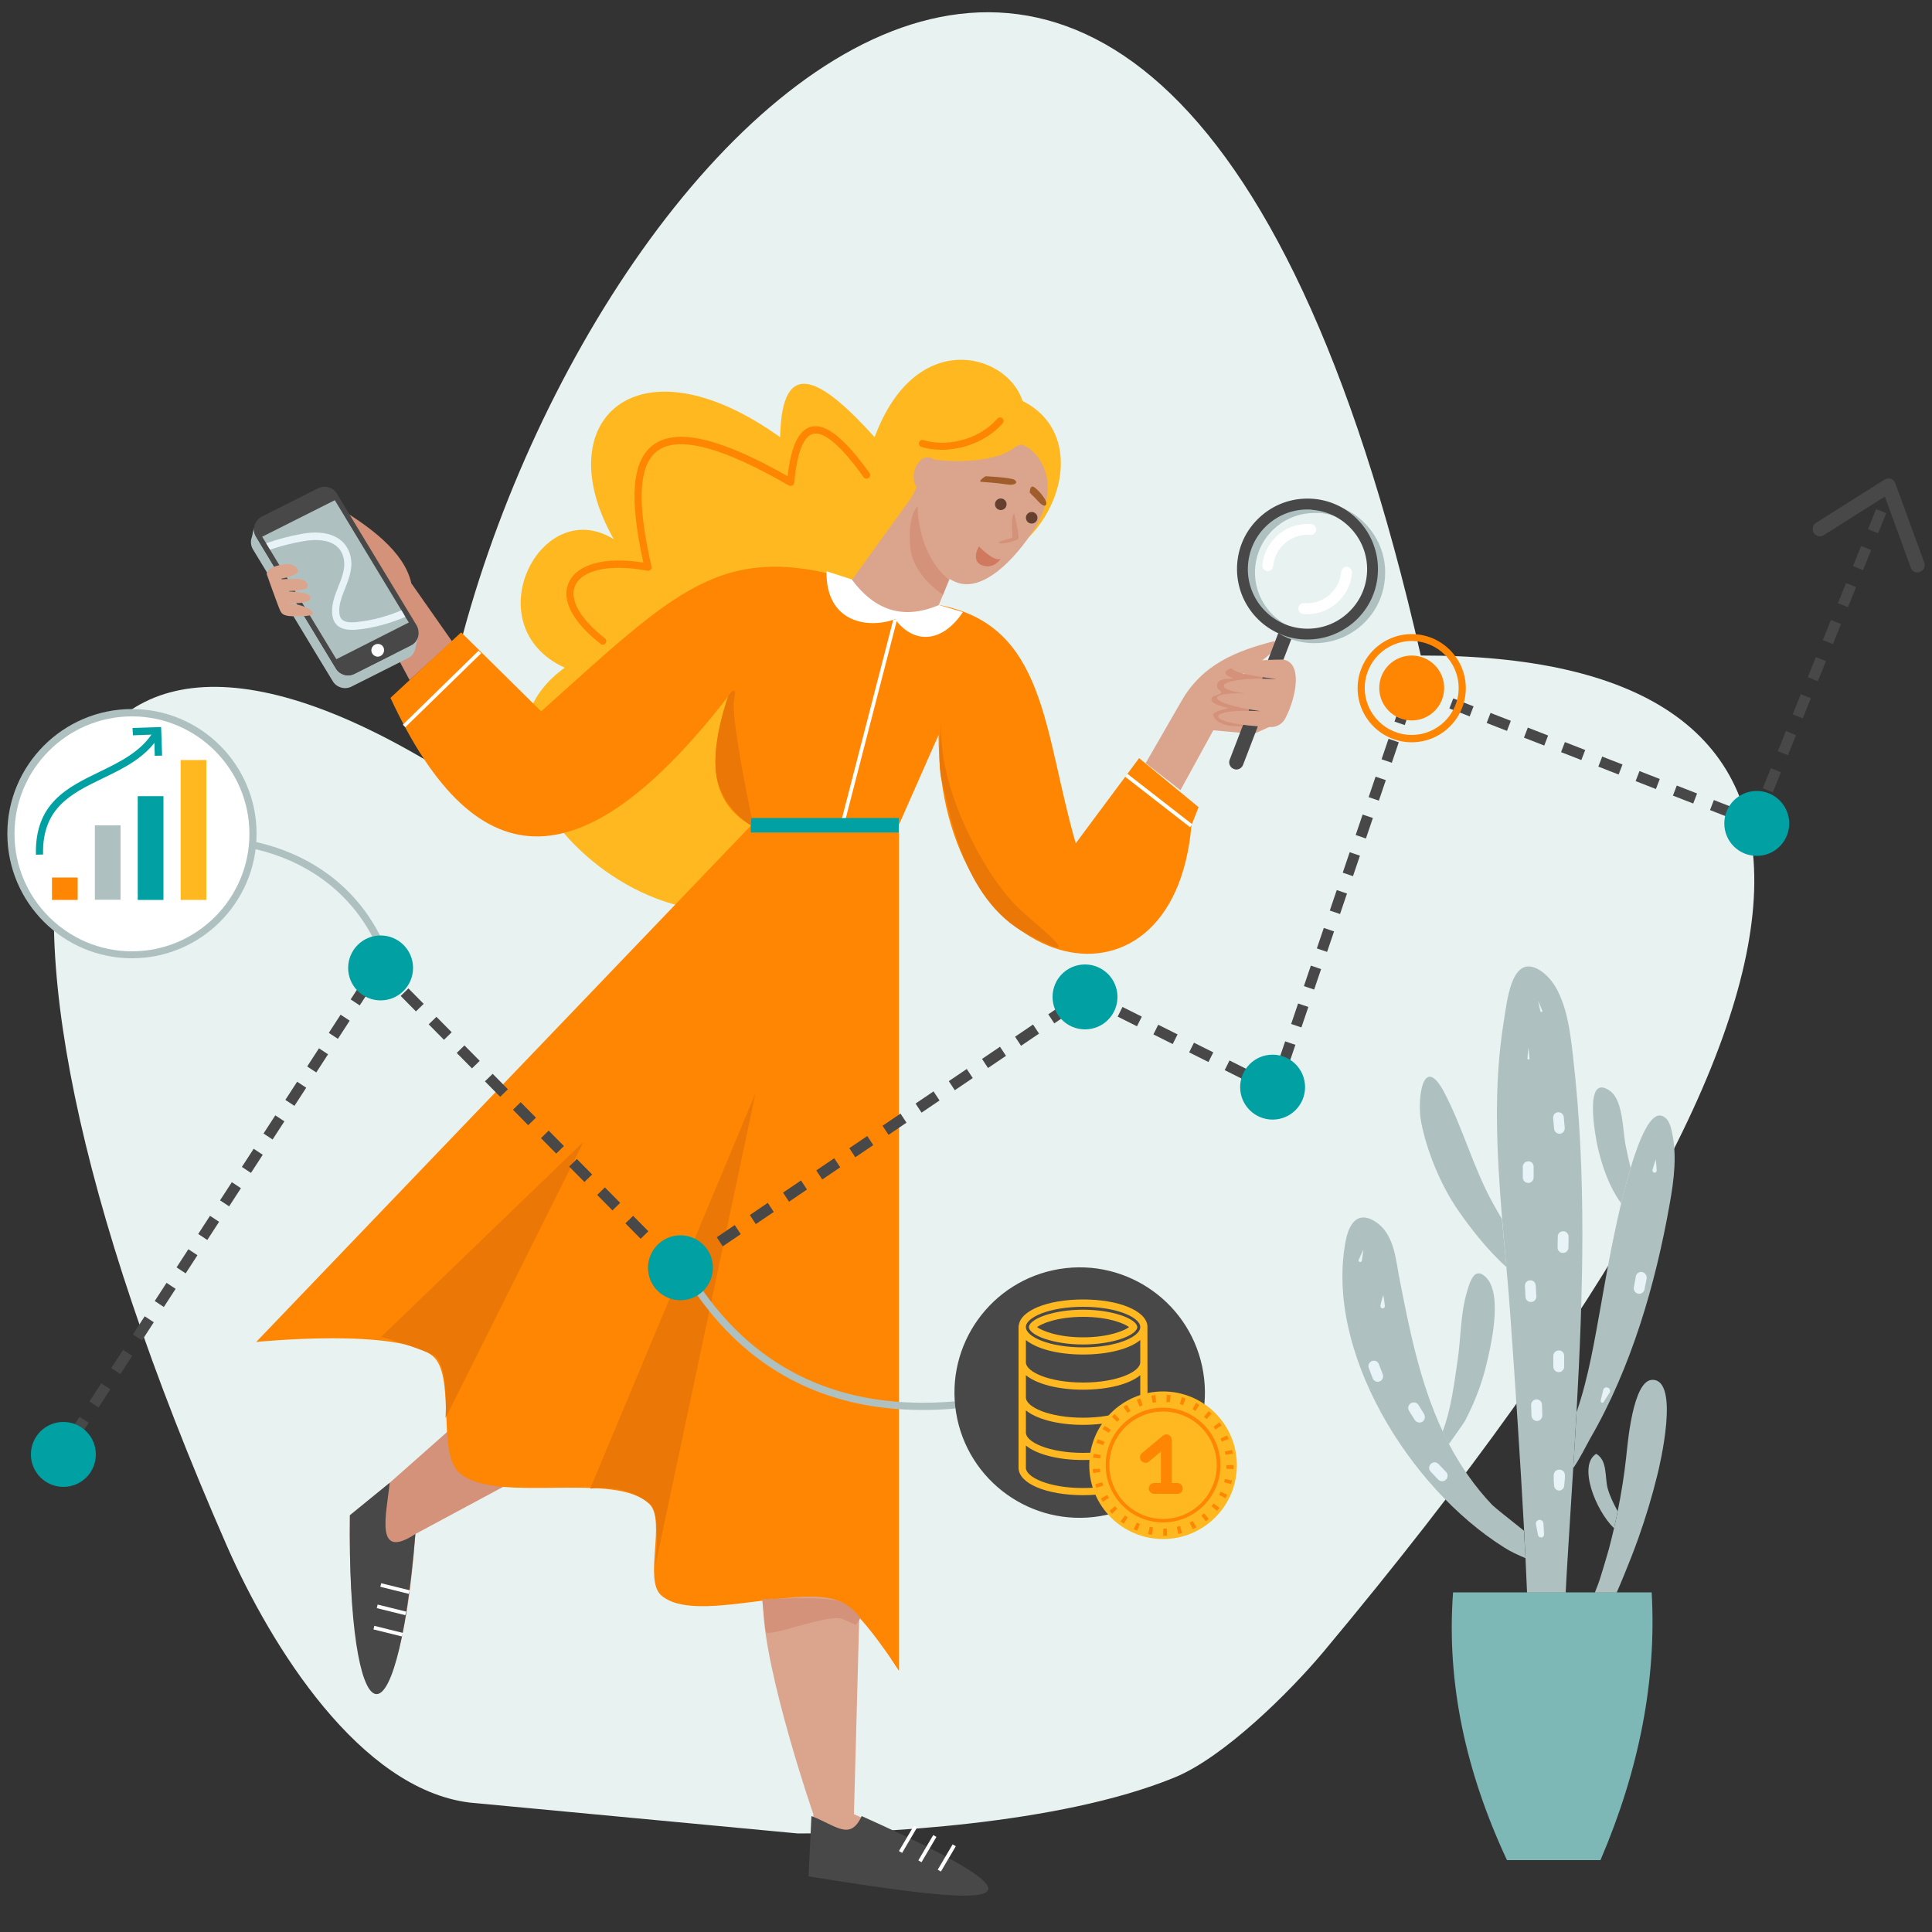 <?xml version="1.0" encoding="utf-8"?>
<!-- Generator: Adobe Illustrator 24.2.3, SVG Export Plug-In . SVG Version: 6.00 Build 0)  -->
<svg version="1.1" id="Layer_1" xmlns="http://www.w3.org/2000/svg" xmlns:xlink="http://www.w3.org/1999/xlink" x="0px" y="0px"
	 viewBox="0 0 1000 1000" style="enable-background:new 0 0 1000 1000;" xml:space="preserve">
<rect x="0" y="0" width="1000" height="1000" fill="#333333" stroke="none"/>
<style type="text/css">
	.st0{fill:#E7F2F1;}
	.st1{fill:#7DB7B6;}
	.st2{fill:#AEC1C0;}
	.st3{fill:#E8F3F8;}
	.st4{fill:#D39279;}
	.st5{fill:#DBA58D;}
	.st6{fill:#484848;}
	.st7{fill:#FFFFFF;}
	.st8{fill:#FF8602;}
	.st9{fill:#FFB81F;}
	.st10{fill:#00A0A3;}
	.st11{fill:#EA7706;}
	.st12{fill:#D1795E;}
	.st13{fill:#66402F;}
	.st14{fill:#A05D2B;}
</style>
<path class="st0" d="M735.4,339.3c-142.1-624.4-471.1-231.8-509.7,57.3C19.5,271.4-40.5,439.8,117.5,800.3
	C140.5,852.6,186.3,925.9,243,933l170,16c39,0,134.8-4.3,195-29c25.4-10.4,59.4-44,77-65C988.1,492.2,959.6,339,735.4,339.3z"/>
<path class="st1" d="M828.4,962.8h-48.4c-21.2-45.4-31.4-91.5-27.9-138.6h102.8C857.5,869.6,848.5,915.9,828.4,962.8z"/>
<path class="st2" d="M816,731c-0.4,6.4-0.7,12.9-1.1,19.3c-0.2,3.2-0.4,6.4-0.6,9.6c-0.9,15.5-2,31-2.9,46.6
	c-0.4,5.9-0.7,11.9-1,17.8h-20c-0.3-5.9-0.5-11.8-0.8-17.7c-0.2-4.7-0.5-9.4-0.7-14.1c-2-36.5-4.4-73-7-109.5
	c-0.6-9-1.4-18.1-2.2-27.2c-0.7-8.2-1.5-16.5-2.2-24.8c-2.8-34.2-4.6-68.7,0.8-102c1.7-10.2,3.8-35.5,18.2-27.1
	c13.9,8.1,16.2,31.8,17.7,45C821.3,608,819.4,669.6,816,731z"/>
<path class="st2" d="M864.2,623.3c-7.3,41.3-19.8,84.5-41.2,121.4c-0.1,0.1-0.1,0.2-0.2,0.4c-2,3.5-4.9,9.6-8.5,14.8
	c0.2-3.2,0.4-6.4,0.6-9.6c0.4-6.4,0.8-12.9,1.1-19.3c6.4-18.5,9.4-37.8,12.9-56.9c0.9-4.9,4.8-28.6,10.2-51.3
	c1.5-6.3,3.2-12.6,4.9-18.3c4.9-16.3,10.5-28.6,16-27c3.1,0.9,4.4,4.2,5.1,7.2C868.2,597.3,866.5,610.5,864.2,623.3z"/>
<path class="st2" d="M857.8,763.6c-2.7,11-6,21.9-9.8,32.6c-2.3,6.4-4.8,12.8-7.4,19.1c-1.2,2.8-2.4,5.9-3.8,9h-11.3
	c1.2-2.9,2.3-5.9,3.2-8.9c1.4-4.5,2.8-9.2,4.1-13.8c0.9-3.5,1.8-7,2.6-10.5c0.7-2.9,1.3-5.9,1.9-8.8c1.9-9.4,3.4-18.8,4.4-28
	c0.7-6,3.3-40.5,13.8-40.1C869.4,714.6,859.3,757.7,857.8,763.6z"/>
<path class="st2" d="M789.6,806.5c-3.8-1.6-7.6-3.3-11-5.5c-49.6-31.1-93.2-102.2-82-159.1c1.7-8.5,6.1-15.3,15.1-9.7
	c9.7,6.1,10.6,18.7,12.4,28.2c5.2,26.8,10.7,55,22.6,80.4c0.3,0.6,0.5,1.2,0.8,1.7c0.8,1.6,1.6,3.2,2.4,4.8
	c6,11.4,13.4,22.1,22.4,31.6c1.4,1.4,9.2,7.6,16.5,13.4C789.1,797.1,789.3,801.8,789.6,806.5z"/>
<path class="st2" d="M779.7,655.8c-9.9-8.8-19.2-20.9-25.3-29.8c-8.7-12.7-15.9-30.2-18.8-45.1c-2.3-11.7,0.9-37.1,12.4-14.6
	c9.4,18.3,14.6,38,24.5,56.1c1.6,2.8,3.2,5.7,4.9,8.6C778.2,639.3,778.9,647.5,779.7,655.8z"/>
<path class="st2" d="M844,604.5c-1.7,5.7-3.3,12-4.9,18.3c-6.2-8.5-9.8-19-12.1-28.9c-1-4.3-7.8-39.4,6.4-29.2
	c6.8,4.9,6.5,20.6,8,28C842.2,596.6,843,600.5,844,604.5z"/>
<path class="st2" d="M768.8,708.5c-2.4,9.3-6,18.3-10.5,26.9c-0.7,1.3-4.6,6.7-8.4,12.1c-0.8-1.6-1.6-3.2-2.4-4.8
	c-0.3-0.6-0.6-1.2-0.8-1.7c4.5-11.9,6-25.2,7.8-37.2c1.7-11.7,1.4-23.7,4.8-35.2c1.6-5.3,3.8-13.2,9.7-7.6
	C778.3,669.9,771.4,698.2,768.8,708.5z"/>
<path class="st2" d="M837.3,782.2c-0.6,3-1.2,5.9-1.9,8.8c-9.7-9.4-18.7-32.7-9.2-38.5c5.9,3.4,4.4,12,5.9,17.8
	C833.3,774.6,835.3,778.5,837.3,782.2z"/>
<g>
	<path class="st3" d="M796.1,517.9l2.2,5.2c0.1,0.3,0,0.6-0.3,0.7c-0.3,0.1-0.6,0-0.7-0.3c0,0,0-0.1,0-0.1l0,0L796.1,517.9z"/>
	<path class="st3" d="M809.4,578.2l0.5,5.6c0.1,1.5-1,2.9-2.5,3c-1.5,0.1-2.9-1-3-2.5l0,0l-0.5-5.6l0,0c-0.1-1.5,1-2.9,2.5-3
		C807.9,575.6,809.3,576.7,809.4,578.2z"/>
	<path class="st3" d="M811.9,640.2l-0.1,5.6c0,1.5-1.3,2.8-2.9,2.7c-1.5,0-2.8-1.3-2.7-2.9l0,0l0.1-5.6l0,0c0-1.5,1.3-2.8,2.9-2.7
		C810.7,637.3,811.9,638.6,811.9,640.2z"/>
	<path class="st3" d="M809.6,701.8l0,5.6v0c0,1.5-1.2,2.8-2.8,2.8c-1.5,0-2.8-1.2-2.8-2.8l0-5.6c0-1.5,1.2-2.8,2.8-2.8
		C808.4,698.9,809.6,700.2,809.6,701.8L809.6,701.8z"/>
	<path class="st3" d="M810,763.5c0,0.9,0,1.9-0.1,2.8l-0.3,2.8c-0.1,1.4-1.4,2.5-2.8,2.4c-1.3-0.1-2.3-1.2-2.4-2.5l-0.2-2.8
		c0-0.9,0-1.9,0-2.8c0.1-1.6,1.4-2.8,3-2.7C808.8,760.7,810,762,810,763.5z"/>
</g>
<g>
	<path class="st3" d="M791.1,542.2l0.6,5.6c0,0.3-0.2,0.6-0.5,0.6c-0.3,0-0.6-0.2-0.6-0.5c0,0,0-0.1,0-0.1L791.1,542.2z"/>
	<path class="st3" d="M793.8,603.9l0,5.6c0,1.5-1.3,2.8-2.8,2.8c-1.5,0-2.8-1.3-2.8-2.8l0-5.6c0-1.5,1.3-2.8,2.8-2.8
		C792.6,601,793.8,602.3,793.8,603.9z"/>
	<path class="st3" d="M794.9,665.4l0.3,5.6l0,0c0.1,1.5-1.1,2.9-2.7,2.9c-1.5,0.1-2.9-1.1-2.9-2.7l-0.3-5.6
		c-0.1-1.5,1.1-2.9,2.7-2.9C793.5,662.6,794.8,663.8,794.9,665.4L794.9,665.4z"/>
	<path class="st3" d="M798.1,727l0.2,5.6c0,1.5-1.2,2.8-2.7,2.9c-1.5,0-2.8-1.2-2.9-2.7l0,0l-0.2-5.6l0,0c0-1.5,1.2-2.8,2.7-2.9
		C796.8,724.3,798.1,725.5,798.1,727z"/>
	<path class="st3" d="M798.9,788.6l0.3,5.6l0,0c0,0.8-0.6,1.6-1.5,1.6c-0.8,0-1.4-0.5-1.6-1.2L795,789c-0.2-1.1,0.5-2.1,1.5-2.3
		c1.1-0.2,2.1,0.5,2.3,1.5C798.9,788.3,798.9,788.4,798.9,788.6L798.9,788.6z"/>
</g>
<g>
	<path class="st3" d="M705.7,646.8l-0.8,5.6l0,0.1c-0.1,0.5-0.5,0.8-1,0.7c-0.5-0.1-0.8-0.5-0.7-1c0-0.1,0-0.2,0.1-0.2L705.7,646.8z
		"/>
	<path class="st3" d="M713.7,706.1l2,5.2l0,0.1c0.6,1.4-0.2,3.1-1.6,3.6c-1.4,0.6-3.1-0.2-3.6-1.6l-2-5.3c-0.6-1.4,0.2-3.1,1.6-3.6
		C711.5,703.9,713.2,704.6,713.7,706.1L713.7,706.1z"/>
	<path class="st3" d="M744.6,757.8l3.8,4l0.1,0.1c1.1,1.1,1,2.9-0.1,4c-1.1,1.1-2.9,1-4-0.1h0l-3.9-4.1c-1.1-1.1-1-2.9,0.1-4
		C741.7,756.6,743.4,756.6,744.6,757.8L744.6,757.8z"/>
</g>
<g>
	<path class="st3" d="M716,670.2c0.3,1.9,0.6,3.8,0.8,5.6l0,0.1c0.1,0.7-0.4,1.2-1,1.3c-0.7,0.1-1.2-0.4-1.3-1c0-0.1,0-0.3,0-0.4
		C714.9,673.9,715.4,672,716,670.2z"/>
	<path class="st3" d="M734.2,727.2l2.9,4.7l0,0.1c0.8,1.3,0.4,3-0.9,3.9c-1.3,0.8-3,0.4-3.9-0.9l-3-4.8c-0.8-1.3-0.4-3,0.9-3.9
		C731.7,725.5,733.4,725.9,734.2,727.2L734.2,727.2z"/>
</g>
<g>
	<path class="st3" d="M857,600.1c0.2,1.9,0.4,3.8,0.5,5.7c0,0.6-0.4,1.1-1,1.2c-0.6,0-1.1-0.4-1.2-1c0-0.1,0-0.2,0-0.4
		C855.9,603.7,856.4,601.9,857,600.1z"/>
	<path class="st3" d="M852.3,661.8l-1.1,5.6c-0.3,1.5-1.8,2.5-3.3,2.2c-1.5-0.3-2.5-1.8-2.2-3.3l0-0.1l1-5.5l0-0.1
		c0.3-1.5,1.8-2.5,3.3-2.2C851.6,658.8,852.5,660.3,852.3,661.8z"/>
	<path class="st3" d="M833.1,720.9l-3.1,4.8c-0.2,0.4-0.8,0.5-1.1,0.2c-0.3-0.2-0.4-0.6-0.4-0.9l0,0l1.3-5.5l0,0
		c0.2-1,1.2-1.6,2.2-1.3c1,0.2,1.6,1.2,1.3,2.2C833.3,720.5,833.2,720.7,833.1,720.9z"/>
</g>
<path class="st4" d="M407.3,690.8C403.6,692.6,215,794,215,794c-8,110-35.3,104.6-33.9-9.7l20.6-16.8l162.6-143.9L407.3,690.8z"/>
<path class="st5" d="M419,971l2-32c-0.5-1.1-25-73-26-107l1.2-48.7L445,828l-3,111C556.2,990.2,508.8,985.4,419,971z"/>
<g>
	<defs>
		<path id="SVGID_1_" d="M529,206.7c-8.7-24.2-55.4-36.8-76.3,19.6c-27.2-30.2-48.1-43-48.9,0c-74-53-121-8.5-86.1,52.8
			c-38.1-23.6-72.4,45-25.4,66.5c-76.3,54.8,76.3,187.8,138.9,92l29.4-111.5l19.6-41.1l48.9-66.5V206.7z"/>
	</defs>
	<use xlink:href="#SVGID_1_"  style="overflow:visible;fill:#FFB81F;"/>
	<clipPath id="SVGID_2_">
		<use xlink:href="#SVGID_1_"  style="overflow:visible;"/>
	</clipPath>
</g>
<path class="st4" d="M234,332l-22,20l-15-28c0,0-1.9-23.7-2.8-33.3c-17.7-13.6-24.7-24.8-22.4-29.9c19.7,11.5,37.5,24.8,41.1,41.1
	L234,332z"/>
<path class="st2" d="M216.7,328.6l-1.6,6.4c-0.1,0.6-0.2,1.2-0.4,1.8l-0.1,0.1c-0.6,1.6-1.8,3-3.5,3.8l-29.2,14.7
	c-3.4,1.7-7.6,0.5-9.6-2.7l-10.2-16.8l-1.5-2.5l-19.4-32.1l-1.7-2.8l-8.6-14.2c-1.2-2-1.3-4.4-0.5-6.4l1-4.7c-0.1,1.5,0.2,3,1,4.4
	l9.7,16.1l1.7,2.7l5.7,9.4l6.1,10l4.1,6.8l0,0l4.3,7.1l1.5,2.5l8.4,13.8c2,3.3,6.1,4.5,9.6,2.7l29.2-14.7c2.2-1.1,3.6-3.2,3.9-5.4
	L216.7,328.6z"/>
<path class="st6" d="M216.6,328.7c-0.3,2.2-1.7,4.3-3.9,5.4l-29.2,14.7c-3.4,1.7-7.6,0.5-9.6-2.7l-41.4-68.4c-0.8-1.4-1.2-2.9-1-4.4
	c0.2-2.4,1.7-4.7,4-5.9l29.2-14.7c3.4-1.7,7.6-0.5,9.6,2.7l41.4,68.4C216.5,325.3,216.8,327,216.6,328.7z"/>
<polygon class="st2" points="211.6,322.2 174.1,341.2 139.8,284.6 137.9,281.4 135.7,277.8 173.3,258.9 207.9,316.1 209.8,319.3 "/>
<path class="st7" d="M198.8,336.5c0,1.8-1.4,3.3-3.2,3.4c-1.8,0-3.3-1.4-3.4-3.2c0-1.8,1.4-3.3,3.2-3.4
	C197.3,333.2,198.8,334.6,198.8,336.5z"/>
<path class="st8" d="M620.4,417.8l-3.7,9.3c-9.3,108.4-130.9,78.5-130.9-46.7l-20.6,46.7h-76.6c-22.2-12.5-22-37-11.2-67.3
	c-73.4,94.8-129.7,99.7-175.3,1.4l36.6-33.9l41.4,40.9c69.8-62.5,93-88.2,160.8-68.2l44.9,13.1c55.9,10.3,54.2,65.4,71,123.4
	l32.8-44.1L620.4,417.8z"/>
<path class="st7" d="M485.8,313.1l12.6,3.7c-10.7,16.1-25.4,16.8-35.1,3.7c-13.7,5-35.9,2.1-35.5-24.8l13.1,4.2L485.8,313.1z"/>
<path class="st8" d="M465.3,427.2v437.5c0,0-19.5-30.4-29.9-35.5c-19.4-9.5-68.3,9-89.1-0.8c-1.2-0.6-2.3-1.3-3.3-2
	c-0.4-0.3-0.7-0.6-1-0.9c-8.6-8,2.5-38.2-5.6-46.7c-16.9-17.7-77.7-0.4-97.6-15.6c-0.5-0.4-1-0.8-1.5-1.3c-0.4-0.4-0.9-0.9-1.2-1.4
	c-9.1-12.3-0.8-48.7-11.9-58.4c-17.3-15.1-91.6-7.5-91.6-7.5l256.1-267.3H465.3z"/>
<path class="st5" d="M668,344l-6,30l-13.1,5.9L628,378l-17,31l-18-14l18.1-31.4c11.1-20,29.2-26.8,48.6-31.8
	c0.6,1.8,0.1,3.5-1.2,5.2c-0.7,1-1.8,2.1-3,3.1c-2.4,2-5.7,4.1-9.1,6.2c-1,0.6-2,1.2-3,1.8c-0.6,0.4-1.3,0.8-1.9,1.2
	c-1.9,1.1,10.5-1.5,10.5-1.5L668,344z"/>
<path class="st9" d="M517,203.3l2.4,13.6L491,294.5C545.2,298.3,576.2,216.2,517,203.3z"/>
<path class="st5" d="M538.3,268.3L537,271c-8,14-25.4,34.5-40,31c-14.6-3.4-28.4-30.4-25-45l9-17.5c0.1-0.7,0.3-1.3,0.5-1.9
	c14,2.2,35.4,1.4,44.4-6.6l3-1c2.6,1.6,3.2,1.2,6,4C543,242,545,254.9,538.3,268.3z"/>
<path class="st5" d="M480.2,245.8L441,300.1c11.6,15.6,26.2,21,44.9,13.1l18.7-44.9L480.2,245.8z"/>
<path class="st6" d="M418.5,971.2L420,940c13,5,20,13,26,0C560.2,991.2,508.3,985.6,418.5,971.2z"/>
<path class="st6" d="M215,794c-10,119-35.3,104.6-33.9-9.7l20.6-16.8C200,784,193.7,808,215,794z"/>
<g>
	<path class="st6" d="M639.9,398.3c-0.4,0-0.9-0.1-1.3-0.3c-1.9-0.7-2.9-2.9-2.1-4.8l25.6-66.7c0.7-1.9,2.9-2.9,4.8-2.1
		c1.9,0.7,2.9,2.9,2.1,4.8l-25.6,66.7C642.8,397.4,641.4,398.3,639.9,398.3z"/>
</g>
<g>
	<path class="st2" d="M680.5,332.9c-1.1,0-2.1,0-3.2-0.1c-20-1.7-34.9-19.4-33.2-39.5c0.8-9.7,5.4-18.5,12.9-24.8
		c7.5-6.3,16.9-9.3,26.6-8.4c9.7,0.8,18.5,5.4,24.8,12.9c6.3,7.5,9.3,16.9,8.4,26.6c-0.8,9.7-5.4,18.5-12.9,24.8
		C697.3,329.9,689.1,332.9,680.5,332.9z M680.4,265.5c-7.2,0-14.2,2.5-19.8,7.2c-6.3,5.3-10.2,12.7-10.9,20.9
		c-1.5,16.9,11.1,31.9,28.1,33.4c16.9,1.4,31.9-11.1,33.4-28.1c0,0,0,0,0,0c0.7-8.2-1.8-16.2-7.1-22.5c-5.3-6.3-12.7-10.2-21-10.9
		C682.2,265.6,681.3,265.5,680.4,265.5z"/>
</g>
<g>
	<path class="st6" d="M676.8,331c-1.1,0-2.1,0-3.2-0.1c-20-1.7-34.9-19.4-33.2-39.5c0.8-9.7,5.4-18.5,12.9-24.8
		c7.5-6.3,16.9-9.2,26.6-8.4c20,1.7,34.9,19.4,33.2,39.5l0,0c-0.8,9.7-5.4,18.5-12.9,24.8C693.5,328,685.3,331,676.8,331z
		 M676.7,263.7c-15.8,0-29.3,12.1-30.7,28.2c-1.5,16.9,11.1,31.9,28.1,33.4c8.2,0.7,16.2-1.8,22.5-7.1c6.3-5.3,10.2-12.7,10.9-20.9
		c1.5-16.9-11.1-31.9-28.1-33.4C678.5,263.7,677.6,263.7,676.7,263.7z M710.2,297.4L710.2,297.4L710.2,297.4z"/>
</g>
<g>
	<path class="st7" d="M656.2,295.6c-0.1,0-0.2,0-0.2,0c-1.5-0.1-2.7-1.5-2.6-3c1-12,11.2-21.4,23.2-21.4c0.7,0,1.4,0,2.1,0.1
		c1.5,0.1,2.7,1.5,2.6,3c-0.1,1.5-1.5,2.7-3,2.6c-0.5,0-1.1-0.1-1.6-0.1c-9.1,0-16.9,7.1-17.7,16.2
		C658.9,294.5,657.7,295.6,656.2,295.6z"/>
</g>
<g>
	<path class="st7" d="M676.7,317.9c-0.7,0-1.4,0-2.1-0.1c-1.5-0.1-2.7-1.5-2.6-3c0.1-1.5,1.5-2.7,3-2.6c9.7,0.8,18.4-6.5,19.2-16.2
		c0.1-1.5,1.5-2.7,3-2.6c1.5,0.1,2.7,1.5,2.6,3C698.9,308.5,688.7,317.9,676.7,317.9z"/>
</g>
<g>
	<g>
		
			<rect x="461.8" y="951.1" transform="matrix(0.508 -0.862 0.862 0.508 -589.151 873.008)" class="st7" width="15.2" height="1.9"/>
	</g>
	<g>
		
			<rect x="471.8" y="955.9" transform="matrix(0.508 -0.862 0.862 0.508 -588.331 884.015)" class="st7" width="15.2" height="1.9"/>
	</g>
	<g>
		
			<rect x="481.8" y="960.7" transform="matrix(0.508 -0.862 0.862 0.508 -587.511 895.022)" class="st7" width="15.2" height="1.9"/>
	</g>
</g>
<g>
	<g>
		
			<rect x="203.1" y="815" transform="matrix(0.241 -0.971 0.971 0.241 -643.459 822.119)" class="st7" width="1.9" height="15.2"/>
	</g>
	<g>
		
			<rect x="201.3" y="825.9" transform="matrix(0.241 -0.971 0.971 0.241 -655.443 828.78)" class="st7" width="1.9" height="15.2"/>
	</g>
	<g>
		
			<rect x="199.6" y="836.9" transform="matrix(0.241 -0.971 0.971 0.241 -667.428 835.499)" class="st7" width="1.9" height="15.2"/>
	</g>
</g>
<g>
	
		<rect x="395.6" y="372.2" transform="matrix(0.25 -0.968 0.968 0.25 -23.886 715.412)" class="st7" width="108.4" height="1.9"/>
</g>
<g>
	
		<rect x="598.9" y="392.8" transform="matrix(0.614 -0.789 0.789 0.614 -95.287 633.364)" class="st7" width="1.9" height="42.6"/>
</g>
<g>
	<polygon class="st7" points="209.8,376.4 208.5,375.1 247.7,336.8 249.1,338.1 	"/>
</g>
<g>
	<path class="st3" d="M209.8,319.3c-7.5,3.2-16,5.7-25.1,6.6c-0.7,0.1-1.6,0.1-2.7,0.1c-2.9,0-6.8-0.6-8.8-4
		c-0.8-1.4-1.3-3.1-1.3-5.1c-0.2-4.8,1.6-9.2,3.3-13.5c2.1-5.2,4-10.2,2.4-15.5c-3-9.7-15-8.7-20-7.9c-6.4,1.1-12.3,2.6-17.8,4.5
		l-2-3.3c5.9-2.1,12.2-3.8,19.1-5c12.5-2.1,21.5,1.8,24.2,10.5c2,6.5-0.3,12.3-2.5,17.9c-1.6,4.1-3.2,8-3,12c0,1.3,0.3,2.4,0.8,3.3
		c1.1,1.8,3.5,2.5,7.9,2.1c8.4-0.8,16.4-3.1,23.5-6.1L209.8,319.3z"/>
</g>
<g>
	<path class="st8" d="M487.4,232.8c-3.8,0-7.4-0.5-10.5-1.5c-1-0.3-1.5-1.4-1.2-2.3c0.3-1,1.4-1.5,2.3-1.2
		c10.7,3.4,27.8,0.7,38.2-11.1c0.7-0.8,1.9-0.8,2.6-0.2c0.8,0.7,0.8,1.9,0.2,2.6C510.5,228.6,498.1,232.8,487.4,232.8z"/>
</g>
<g>
	<path class="st8" d="M312,333.7c-0.4,0-0.8-0.1-1.1-0.4c-14.5-11.3-20.6-22.9-16.5-31.8c4.3-9.6,19-13.5,38.6-10.3
		c-7.5-34-5.8-52.8,5.2-61c12-8.8,34.7-3.5,69.5,16.3c1.7-15.5,5.7-23.9,12-25.6c7.5-2,17.4,5.8,30.3,23.9c0.6,0.8,0.4,2-0.4,2.6
		c-0.8,0.6-2,0.4-2.6-0.4c-14.6-20.5-22.3-23.5-26.3-22.4c-3.4,0.9-7.9,6.1-9.6,25.2c-0.1,0.6-0.4,1.2-1,1.5c-0.6,0.3-1.2,0.3-1.8,0
		c-34.3-19.9-57.1-25.9-67.9-18c-9.9,7.3-10.9,26.3-3.2,59.9c0.1,0.6,0,1.3-0.5,1.7c-0.4,0.5-1.1,0.7-1.7,0.5
		c-18.9-3.6-33.6-0.6-37.3,7.7c-3.2,7.1,2.6,17.3,15.4,27.3c0.8,0.6,1,1.8,0.3,2.6C313.1,333.5,312.5,333.7,312,333.7z"/>
</g>
<path class="st5" d="M484.7,239c-7.7-8-15.7,7-9.7,14L484.7,239z"/>
<path class="st8" d="M462.3,427.2c0.1,0.6,0.1,1.3-0.1,2c-0.2,1.1-0.4,1.8-0.7,2.6v420.7c0,0,0-0.1-0.1-0.1c0,0.2,0.1,0.3,0.1,0.5
	v0.3c0,0,0,0.1,0,0.1c0,1.8-0.1,3.6-0.2,5.4c2.4,3.5,3.9,5.9,3.9,5.9V427.2H462.3z"/>
<g>
	<rect x="388.6" y="423.4" class="st10" width="76.6" height="7.5"/>
</g>
<path class="st11" d="M305.5,770.5L391,566l-51.9,244.8c0,0,3.4-27.3-2.6-32.3S320.5,768.8,305.5,770.5z"/>
<path class="st11" d="M197.4,691.9L302,591l-71.4,143c0,0,1.9-28.5-6.1-32.5S197.4,691.9,197.4,691.9z"/>
<ellipse transform="matrix(7.940296e-02 -0.997 0.997 7.940296e-02 -367.3 465.368)" class="st7" cx="68.3" cy="431.5" rx="62.6" ry="62.6"/>
<g>
	<path class="st2" d="M68.3,496c-35.6,0-64.5-28.9-64.5-64.5C3.8,396,32.7,367,68.3,367c35.6,0,64.5,28.9,64.5,64.5
		C132.8,467.1,103.9,496,68.3,496z M68.3,370.8c-33.5,0-60.8,27.3-60.8,60.8s27.3,60.8,60.8,60.8c33.5,0,60.8-27.3,60.8-60.8
		S101.8,370.8,68.3,370.8z"/>
</g>
<g>
	<path class="st2" d="M196.4,489.8c-0.7,0-1.4-0.4-1.7-1.1c-16.4-34.6-47.1-45.9-64-49.5c-1-0.2-1.6-1.2-1.4-2.2
		c0.2-1,1.2-1.7,2.2-1.4c17.6,3.7,49.6,15.4,66.6,51.5c0.4,0.9,0.1,2-0.9,2.5C196.9,489.8,196.7,489.8,196.4,489.8z"/>
</g>
<rect x="93.5" y="393.4" class="st9" width="13.3" height="72.4"/>
<rect x="71.3" y="412.1" class="st10" width="13.3" height="53.7"/>
<rect x="49.1" y="427.2" class="st2" width="13.3" height="38.5"/>
<rect x="26.9" y="454.2" class="st8" width="13.3" height="11.6"/>
<g>
	<g>
		<path class="st10" d="M18.6,442.4c-0.7-26.7,16.4-34.9,32.9-42.9c10.5-5.1,21.4-10.4,27.7-20.5l3.2,2
			c-6.9,11.1-18.3,16.6-29.3,21.9c-16.1,7.8-31.4,15.2-30.8,39.4L18.6,442.4z"/>
	</g>
	<g>
		<polygon class="st10" points="80.1,391.2 79.8,380.2 68.8,380.6 68.6,376.8 83.4,376.3 83.9,391.1 		"/>
	</g>
</g>
<g>
	<path class="st2" d="M477.5,729.8c-50.8,0-90.7-21-118.8-62.6c-0.6-0.9-0.4-2,0.5-2.6c0.9-0.6,2-0.4,2.6,0.5
		c30.2,44.7,74.5,65,131.7,60.3c1-0.1,1.9,0.7,2,1.7c0.1,1-0.7,1.9-1.7,2C488.2,729.6,482.8,729.8,477.5,729.8z"/>
</g>
<ellipse transform="matrix(0.987 -0.162 0.162 0.987 -109.095 99.632)" class="st6" cx="558.4" cy="721" rx="64.8" ry="64.8"/>
<g>
	<path class="st9" d="M593.9,686.2c-0.8-7.8-14.8-13.6-33.3-13.6c-18.5,0-32.6,5.8-33.3,13.6h-0.1v73.5c0,8.1,14.3,14.2,33.4,14.2
		s33.4-6.1,33.4-14.2L593.9,686.2L593.9,686.2z M560.6,676.4c17.5,0,29.6,5.5,29.6,10.5c0,5-12.2,10.5-29.6,10.5
		c-17.5,0-29.6-5.5-29.6-10.5C530.9,681.9,543.1,676.4,560.6,676.4z M560.6,770.2c-17.5,0-29.6-5.5-29.6-10.5v-11.5
		c5.5,4.5,16.4,7.5,29.6,7.5c13.2,0,24.2-3,29.6-7.5v11.5C590.2,764.7,578,770.2,560.6,770.2z M560.6,752
		c-17.5,0-29.6-5.5-29.6-10.5v-11.5c5.5,4.5,16.4,7.5,29.6,7.5c13.2,0,24.2-3,29.6-7.5v11.5C590.2,746.5,578,752,560.6,752z
		 M560.6,733.8c-17.5,0-29.6-5.5-29.6-10.5v-11.5c5.5,4.5,16.4,7.5,29.6,7.5c13.2,0,24.2-3,29.6-7.5v11.5
		C590.2,728.3,578,733.8,560.6,733.8z M560.6,715.6c-17.5,0-29.6-5.5-29.6-10.5v-11.5c5.5,4.5,16.4,7.5,29.6,7.5
		c13.2,0,24.2-3,29.6-7.5v11.5C590.2,710.1,578,715.6,560.6,715.6z"/>
	<path class="st9" d="M560.6,695.9c15.2,0,27.3-4.6,28-8.7l0.1-0.3l-0.1-0.3c-0.7-4.1-12.8-8.7-28-8.7c-15.2,0-27.3,4.6-28,8.7
		l-0.1,0.3l0.1,0.3C533.3,691.3,545.4,695.9,560.6,695.9z M560.6,681.6c13.5,0,21.6,3.6,23.8,5.3c-2.2,1.7-10.3,5.3-23.8,5.3
		c-13.5,0-21.6-3.6-23.8-5.3C539,685.2,547.1,681.6,560.6,681.6z"/>
</g>
<circle class="st9" cx="602" cy="758.4" r="38.2"/>
<g>
	<path class="st8" d="M602,788c-16.4,0-29.7-13.3-29.7-29.7c0-16.4,13.3-29.7,29.7-29.7c16.3,0,29.7,13.3,29.7,29.7
		C631.7,774.7,618.4,788,602,788z M602,730.6c-15.3,0-27.8,12.5-27.8,27.8c0,15.3,12.5,27.8,27.8,27.8c15.3,0,27.8-12.5,27.8-27.8
		C629.8,743.1,617.4,730.6,602,730.6z"/>
</g>
<g>
	<g>
		<path class="st8" d="M603.7,771.2c-1.5,0-2.8-1.3-2.8-2.8v-17.1l-6.2,5.2c-1.2,1-3,0.8-4-0.4c-1-1.2-0.8-3,0.4-4l10.8-9
			c0.8-0.7,2-0.9,3-0.4c1,0.5,1.6,1.5,1.6,2.5v23.1C606.5,770,605.2,771.2,603.7,771.2z"/>
	</g>
	<g>
		<path class="st8" d="M609.4,773.2h-12c-1.5,0-2.8-1.3-2.8-2.8s1.3-2.8,2.8-2.8h12c1.5,0,2.8,1.3,2.8,2.8S611,773.2,609.4,773.2z"
			/>
	</g>
</g>
<g>
	<path class="st8" d="M602.1,794.9v-3.7c0.6,0,1.2,0,1.8,0l0.2,3.7C603.4,794.9,602.7,794.9,602.1,794.9z M596.2,794.4
		c-0.6-0.1-1.3-0.2-1.9-0.4l0.8-3.7c0.6,0.1,1.2,0.2,1.7,0.3L596.2,794.4z M609.9,794l-0.8-3.7c0.6-0.1,1.2-0.3,1.7-0.4l1,3.6
		C611.2,793.7,610.6,793.9,609.9,794z M588.6,792.3c-0.6-0.2-1.2-0.5-1.8-0.8l1.6-3.4c0.5,0.2,1.1,0.5,1.6,0.7L588.6,792.3z
		 M617.4,791.5l-1.6-3.4c0.5-0.3,1.1-0.5,1.6-0.8l1.8,3.3C618.6,790.9,618,791.2,617.4,791.5z M581.6,788.6
		c-0.5-0.4-1.1-0.8-1.6-1.2l2.3-3c0.5,0.4,1,0.7,1.4,1L581.6,788.6z M624.1,787.4l-2.3-3c0.5-0.4,0.9-0.7,1.4-1.1l2.4,2.8
		C625.2,786.6,624.7,787,624.1,787.4z M575.6,783.5c-0.5-0.5-0.9-1-1.3-1.5l2.8-2.4c0.4,0.4,0.8,0.9,1.2,1.3L575.6,783.5z
		 M629.9,782l-2.8-2.4c0.4-0.5,0.8-0.9,1.1-1.4l3,2.3C630.7,781,630.3,781.5,629.9,782z M570.8,777.3c-0.3-0.6-0.7-1.1-1-1.7
		l3.3-1.8c0.3,0.5,0.6,1,0.9,1.5L570.8,777.3z M634.3,775.5l-3.3-1.8c0.3-0.5,0.5-1,0.8-1.6l3.4,1.6
		C634.9,774.3,634.6,774.9,634.3,775.5z M567.5,770.1c-0.2-0.6-0.4-1.2-0.6-1.9l3.6-1c0.2,0.6,0.3,1.1,0.5,1.7L567.5,770.1z
		 M637.2,768.2l-3.6-1c0.2-0.6,0.3-1.1,0.4-1.7l3.7,0.8C637.6,766.9,637.4,767.5,637.2,768.2z M565.8,762.4c-0.1-0.6-0.1-1.3-0.2-2
		l3.7-0.2c0,0.6,0.1,1.2,0.1,1.8L565.8,762.4z M638.5,760.4l-3.7-0.2c0-0.6,0-1.2,0-1.8l3.7-0.1v0.1
		C638.5,759.1,638.5,759.7,638.5,760.4z M569.5,754.9l-3.7-0.4c0.1-0.7,0.2-1.3,0.3-2l3.7,0.6C569.6,753.7,569.5,754.3,569.5,754.9z
		 M634.3,753c-0.1-0.6-0.2-1.2-0.3-1.7l3.7-0.8c0.1,0.6,0.3,1.3,0.4,1.9L634.3,753z M571,748l-3.5-1.2c0.2-0.6,0.4-1.2,0.7-1.9
		l3.5,1.4C571.4,746.9,571.2,747.4,571,748z M632.4,746.2c-0.2-0.6-0.5-1.1-0.7-1.6l3.4-1.6c0.3,0.6,0.5,1.2,0.8,1.8L632.4,746.2z
		 M573.9,741.6l-3.2-1.9c0.3-0.6,0.7-1.1,1.1-1.7l3.1,2.1C574.6,740.6,574.2,741.1,573.9,741.6z M629.1,739.9c-0.3-0.5-0.7-1-1-1.4
		l3-2.3c0.4,0.5,0.8,1.1,1.2,1.6L629.1,739.9z M578.2,735.9l-2.7-2.6c0.5-0.5,0.9-0.9,1.4-1.4l2.6,2.7
		C579,735.1,578.6,735.5,578.2,735.9z M624.5,734.5c-0.4-0.4-0.9-0.8-1.3-1.2l2.4-2.9c0.5,0.4,1,0.9,1.5,1.3L624.5,734.5z
		 M583.6,731.3l-2.1-3.1c0.5-0.4,1.1-0.7,1.7-1.1l1.9,3.2C584.6,730.7,584.1,731,583.6,731.3z M618.8,730.3c-0.5-0.3-1-0.6-1.5-0.9
		l1.7-3.3c0.6,0.3,1.2,0.6,1.7,1L618.8,730.3z M589.8,728l-1.4-3.5c0.6-0.2,1.2-0.5,1.8-0.7l1.2,3.5
		C590.9,727.6,590.4,727.8,589.8,728z M612.4,727.3c-0.6-0.2-1.1-0.4-1.7-0.5l1-3.6c0.6,0.2,1.3,0.4,1.9,0.6L612.4,727.3z
		 M596.6,726.1l-0.6-3.7c0.6-0.1,1.3-0.2,2-0.3l0.4,3.7C597.8,725.9,597.2,726,596.6,726.1z M605.5,725.8c-0.6-0.1-1.2-0.1-1.8-0.1
		l0.2-3.7c0.7,0,1.3,0.1,2,0.2L605.5,725.8z"/>
</g>
<g>
	<path class="st6" d="M32,757.7l-4.7-3.1l2.6-4l4.7,3.1L32,757.7z M39.8,745.8l-4.7-3.1l6.1-9.4l4.7,3.1L39.8,745.8z M51,728.5
		l-4.7-3.1l6.1-9.4l4.7,3.1L51,728.5z M62.3,711.2l-4.7-3.1l6.1-9.4l4.7,3.1L62.3,711.2z M73.5,693.8l-4.7-3.1l6.1-9.4l4.7,3.1
		L73.5,693.8z M84.8,676.5l-4.7-3.1l6.1-9.4l4.7,3.1L84.8,676.5z M96.1,659.1l-4.7-3.1l6.1-9.4l4.7,3.1L96.1,659.1z M356.9,656.7
		l-3.1-4.7l9.3-6.3l3.1,4.7L356.9,656.7z M346.1,655.9l-7.9-8l4-3.9l7.9,8L346.1,655.9z M374.1,645.1l-3.1-4.7l9.3-6.3l3.1,4.7
		L374.1,645.1z M107.3,641.8l-4.7-3.1l6.1-9.4l4.7,3.1L107.3,641.8z M331.6,641.2l-7.9-8l4-3.9l7.9,8L331.6,641.2z M391.2,633.6
		l-3.1-4.7l9.3-6.3l3.1,4.7L391.2,633.6z M317,626.5l-7.9-8l4-3.9l7.9,8L317,626.5z M118.6,624.4l-4.7-3.1l6.1-9.4l4.7,3.1
		L118.6,624.4z M408.4,622l-3.1-4.7l9.3-6.3l3.1,4.7L408.4,622z M302.5,611.8l-7.9-8l4-3.9l7.9,8L302.5,611.8z M425.6,610.5
		l-3.1-4.7l9.3-6.3l3.1,4.7L425.6,610.5z M129.9,607.1l-4.7-3.1l6.1-9.4l4.7,3.1L129.9,607.1z M442.7,599l-3.1-4.7l9.3-6.3l3.1,4.7
		L442.7,599z M287.9,597.1l-7.9-8l4-3.9l7.9,8L287.9,597.1z M141.1,589.8l-4.7-3.1l6.1-9.4l4.7,3.1L141.1,589.8z M459.9,587.4
		l-3.1-4.7l9.3-6.3l3.1,4.7L459.9,587.4z M273.4,582.4l-7.9-8l4-3.9l7.9,8L273.4,582.4z M477,575.9l-3.1-4.7l9.3-6.3l3.1,4.7
		L477,575.9z M152.4,572.4l-4.7-3.1l6.1-9.4l4.7,3.1L152.4,572.4z M258.9,567.7l-7.9-8l4-3.9l7.9,8L258.9,567.7z M659.7,566.5
		c-0.4,0-0.9-0.1-1.3-0.3l-6-3l2.5-5l3.1,1.6l0.4-1.2l5.3,1.8l-1.5,4.2c-0.3,0.8-0.8,1.4-1.6,1.7C660.4,566.4,660,566.5,659.7,566.5
		z M494.2,564.3l-3.1-4.7l9.3-6.3l3.1,4.7L494.2,564.3z M643.9,558.9l-10-5l2.5-5l10,5L643.9,558.9z M163.7,555.1L159,552l6.1-9.4
		l4.7,3.1L163.7,555.1z M244.3,553l-7.9-8l4-3.9l7.9,8L244.3,553z M511.4,552.8l-3.1-4.7l9.3-6.3l3.1,4.7L511.4,552.8z M666.9,551.4
		l-5.3-1.8l3.6-10.6l5.3,1.8L666.9,551.4z M625.5,549.7l-10-5l2.5-5l10,5L625.5,549.7z M528.5,541.3l-3.1-4.7l9.3-6.3l3.1,4.7
		L528.5,541.3z M607,540.4l-10-5l2.5-5l10,5L607,540.4z M229.8,538.2l-7.9-8l4-3.9l7.9,8L229.8,538.2z M174.9,537.7l-4.7-3.1
		l6.1-9.4l4.7,3.1L174.9,537.7z M673.6,531.8l-5.3-1.8l3.6-10.6l5.3,1.8L673.6,531.8z M588.5,531.2l-10-5l2.5-5l10,5L588.5,531.2z
		 M545.7,529.7l-3.1-4.7l9.3-6.3l3.1,4.7L545.7,529.7z M215.3,523.5l-7.9-8l4-3.9l7.9,8L215.3,523.5z M570,521.9l-8.7-4.4l0.5-1
		l-2-3l1.2-0.8c0.8-0.6,1.9-0.6,2.8-0.2l8.7,4.4L570,521.9z M186.2,520.4l-4.7-3.1l6.1-9.4l4.7,3.1L186.2,520.4z M680.2,512.2
		l-5.3-1.8l3.6-10.6l5.3,1.8L680.2,512.2z M200.7,508.8l-6.7-6.8l0.7-0.7l-2-1.3l0.9-1.4c0.5-0.7,1.2-1.2,2.1-1.3
		c0.8-0.1,1.7,0.2,2.3,0.8l6.7,6.8L200.7,508.8z M686.9,492.7l-5.3-1.8l3.6-10.6l5.3,1.8L686.9,492.7z M693.6,473.1l-5.3-1.8
		l3.6-10.6l5.3,1.8L693.6,473.1z M700.3,453.5l-5.3-1.8l3.6-10.6l5.3,1.8L700.3,453.5z M707,434l-5.3-1.8l3.6-10.6l5.3,1.8L707,434z
		 M908.3,428.1c-0.3,0-0.7-0.1-1-0.2l-2.9-1.1l2-5.2l0.3,0.1l2-5l5.2,2.1l-3.1,7.5C910.5,427.5,909.4,428.1,908.3,428.1z
		 M895.6,423.4l-10.5-4.1l2-5.2l10.5,4.1L895.6,423.4z M876.4,415.9l-10.5-4.1l2-5.2l10.5,4.1L876.4,415.9z M713.7,414.4l-5.3-1.8
		l3.6-10.6l5.3,1.8L713.7,414.4z M917.6,410.1l-5.2-2.1l4.2-10.4l5.2,2.1L917.6,410.1z M857.1,408.4l-10.5-4.1l2-5.2l10.5,4.1
		L857.1,408.4z M837.8,400.9l-10.5-4.1l2-5.2l10.5,4.1L837.8,400.9z M720.4,394.8l-5.3-1.8l3.6-10.6l5.3,1.8L720.4,394.8z
		 M818.5,393.4l-10.5-4.1l2-5.2l10.5,4.1L818.5,393.4z M925.4,390.9l-5.2-2.1l4.2-10.4l5.2,2.1L925.4,390.9z M799.3,385.9l-10.5-4.1
		l2-5.2l10.5,4.1L799.3,385.9z M780,378.3l-10.5-4.1l2-5.2l10.5,4.1L780,378.3z M727.1,375.3l-5.3-1.8l3.6-10.6l5.3,1.8L727.1,375.3
		z M933.1,371.8l-5.2-2.1l4.2-10.4l5.2,2.1L933.1,371.8z M760.7,370.8l-10.5-4.1l2-5.2l10.5,4.1L760.7,370.8z M741.5,363.3
		l-10.5-4.1l2-5.2l10.5,4.1L741.5,363.3z M940.9,352.6l-5.2-2.1l4.2-10.4l5.2,2.1L940.9,352.6z M948.7,333.4l-5.2-2.1l4.2-10.4
		l5.2,2.1L948.7,333.4z M956.5,314.3l-5.2-2.1l4.2-10.4l5.2,2.1L956.5,314.3z M964.3,295.1l-5.2-2.1l4.2-10.4l5.2,2.1L964.3,295.1z
		 M972.1,276l-5.2-2.1l4.2-10.4l5.2,2.1L972.1,276z"/>
</g>
<g>
	<path class="st6" d="M992.5,296.3c-1.5,0-3-0.9-3.5-2.5l-13.4-36.8L944,277c-1.7,1.1-4.1,0.6-5.2-1.2c-1.1-1.7-0.6-4.1,1.2-5.2
		l35.5-22.4c1-0.6,2.1-0.7,3.2-0.4c1.1,0.4,1.9,1.2,2.3,2.3l15,41.1c0.7,1.9-0.3,4.1-2.2,4.8C993.3,296.2,992.9,296.3,992.5,296.3z"
		/>
</g>
<g>
	<path class="st8" d="M730.7,384.2c-15.5,0-28-12.6-28-28s12.6-28,28-28s28,12.6,28,28S746.2,384.2,730.7,384.2z M730.7,331.8
		c-13.4,0-24.3,10.9-24.3,24.3c0,13.4,10.9,24.3,24.3,24.3c13.4,0,24.3-10.9,24.3-24.3C755,342.7,744.1,331.8,730.7,331.8z"/>
</g>
<circle class="st8" cx="730.7" cy="356.1" r="16.8"/>
<path class="st10" d="M926.1,426.2c0,9.3-7.5,16.8-16.8,16.8c-9.3,0-16.8-7.5-16.8-16.8s7.5-16.8,16.8-16.8
	C918.6,409.4,926.1,417,926.1,426.2z"/>
<circle class="st10" cx="658.7" cy="562.7" r="16.8"/>
<path class="st10" d="M578.4,516c0,9.3-7.5,16.8-16.8,16.8c-9.3,0-16.8-7.5-16.8-16.8c0-9.3,7.5-16.8,16.8-16.8
	C570.8,499.2,578.4,506.7,578.4,516z"/>
<circle class="st10" cx="197" cy="501" r="16.8"/>
<path class="st10" d="M49.6,752.8c0,9.3-7.5,16.8-16.8,16.8c-9.3,0-16.8-7.5-16.8-16.8c0-9.3,7.5-16.8,16.8-16.8
	C42.1,736,49.6,743.5,49.6,752.8z"/>
<circle class="st10" cx="352.2" cy="656.2" r="16.8"/>
<path class="st11" d="M389,423c0,0-11-52-9-61s-3-2-3-2s-8.6,23.4-6.3,40.7c2.3,17.3,17.9,26.5,17.9,26.5L389,423z"/>
<path class="st11" d="M488,368c0,0-3.7,25.8-0.3,36.9c3.3,11.1,9.3,60.6,44.3,78.8c35,18.2,2.9-5.9-6-14.8C510,453,482,404,488,368z
	"/>
<path class="st12" d="M506.7,282.8c0,0,7.8,8.3,11.3,6.4c0,0-3.6,5.7-9.7,3.4C502.2,290.2,506.7,282.8,506.7,282.8z"/>
<circle class="st13" cx="518" cy="261" r="3"/>
<circle class="st13" cx="534" cy="268" r="3"/>
<path class="st14" d="M510.1,246.5c0,0,13.3,0.6,15.1,1.9s0.5,3.1-4.4,2.3c-4.9-0.8-10.6-1.1-12.8-1.3S510.1,246.5,510.1,246.5z"/>
<path class="st14" d="M533,255c0,0,0-4,2-3s7.8,7.5,6.4,9.3C540,263,537,259,536,258S533,255,533,255z"/>
<path class="st4" d="M525,266c0,0,3,12,2,13s-9,3-10,2s7-2,7-3S523,266,525,266z"/>
<path class="st4" d="M475,262c0,0-0.7,24,16.1,38l-3,7.8c0,0-16.1-9.8-17.1-25.8S475,262,475,262z"/>
<path class="st4" d="M637.2,345.9c0,0-7.2,2.1,0.8,5.1c1.6,0.6-3.2-0.2-6,1c-2.2,0.9-2.8,3.7-1,5c4,3-4,2-4,5s9.2,4.5,9.2,4.5
	S628,368,628,370s3.2,5.7,12.1,5.9c2.9,0.1,2.6,0,2.6,0l12.4-28.7l-11.2,1.7l-1.9-1L637.2,345.9z"/>
<path class="st5" d="M664.1,341.4c10.1,1.4,7.1,19,1.2,30.4c-1.5,2.9-4.6,4.7-7.9,4.5c-34.6-1.4-35.3-9.8-5-8.2
	c-33.4-5-26.7-11.7,1.7-8.3c-31.7-1.7-25-10,6.7-8.3C619.5,346.4,640.9,341.4,664.1,341.4z"/>
<path class="st5" d="M138,297c1.1-4,8.2-5,11.2-5s7,3.1,3.9,5c-3,2-10.1,3-10.1,3s8.5-0.6,11.8-0.3c3.3,0.4,5.3,2.4,4.2,4.4
	c-1,2-13,1.9-13,1.9s12,0.1,14,2.1c2,2,0,4.9-12,3.9c0,0,12,1,13.9,5.2c0.6,1.3-2.8,1.8-8.9,1.8s-7-1-8-3S138,297,138,297z"/>
<path class="st4" d="M394.5,827.8c0,0,1.4,13.7,2,16.9C397,848,429,835,436,838s7,3,7,3l2.3-3.4c0,0-3.3-5.6-10.3-8.6
	S394.5,827.8,394.5,827.8z"/>
</svg>
